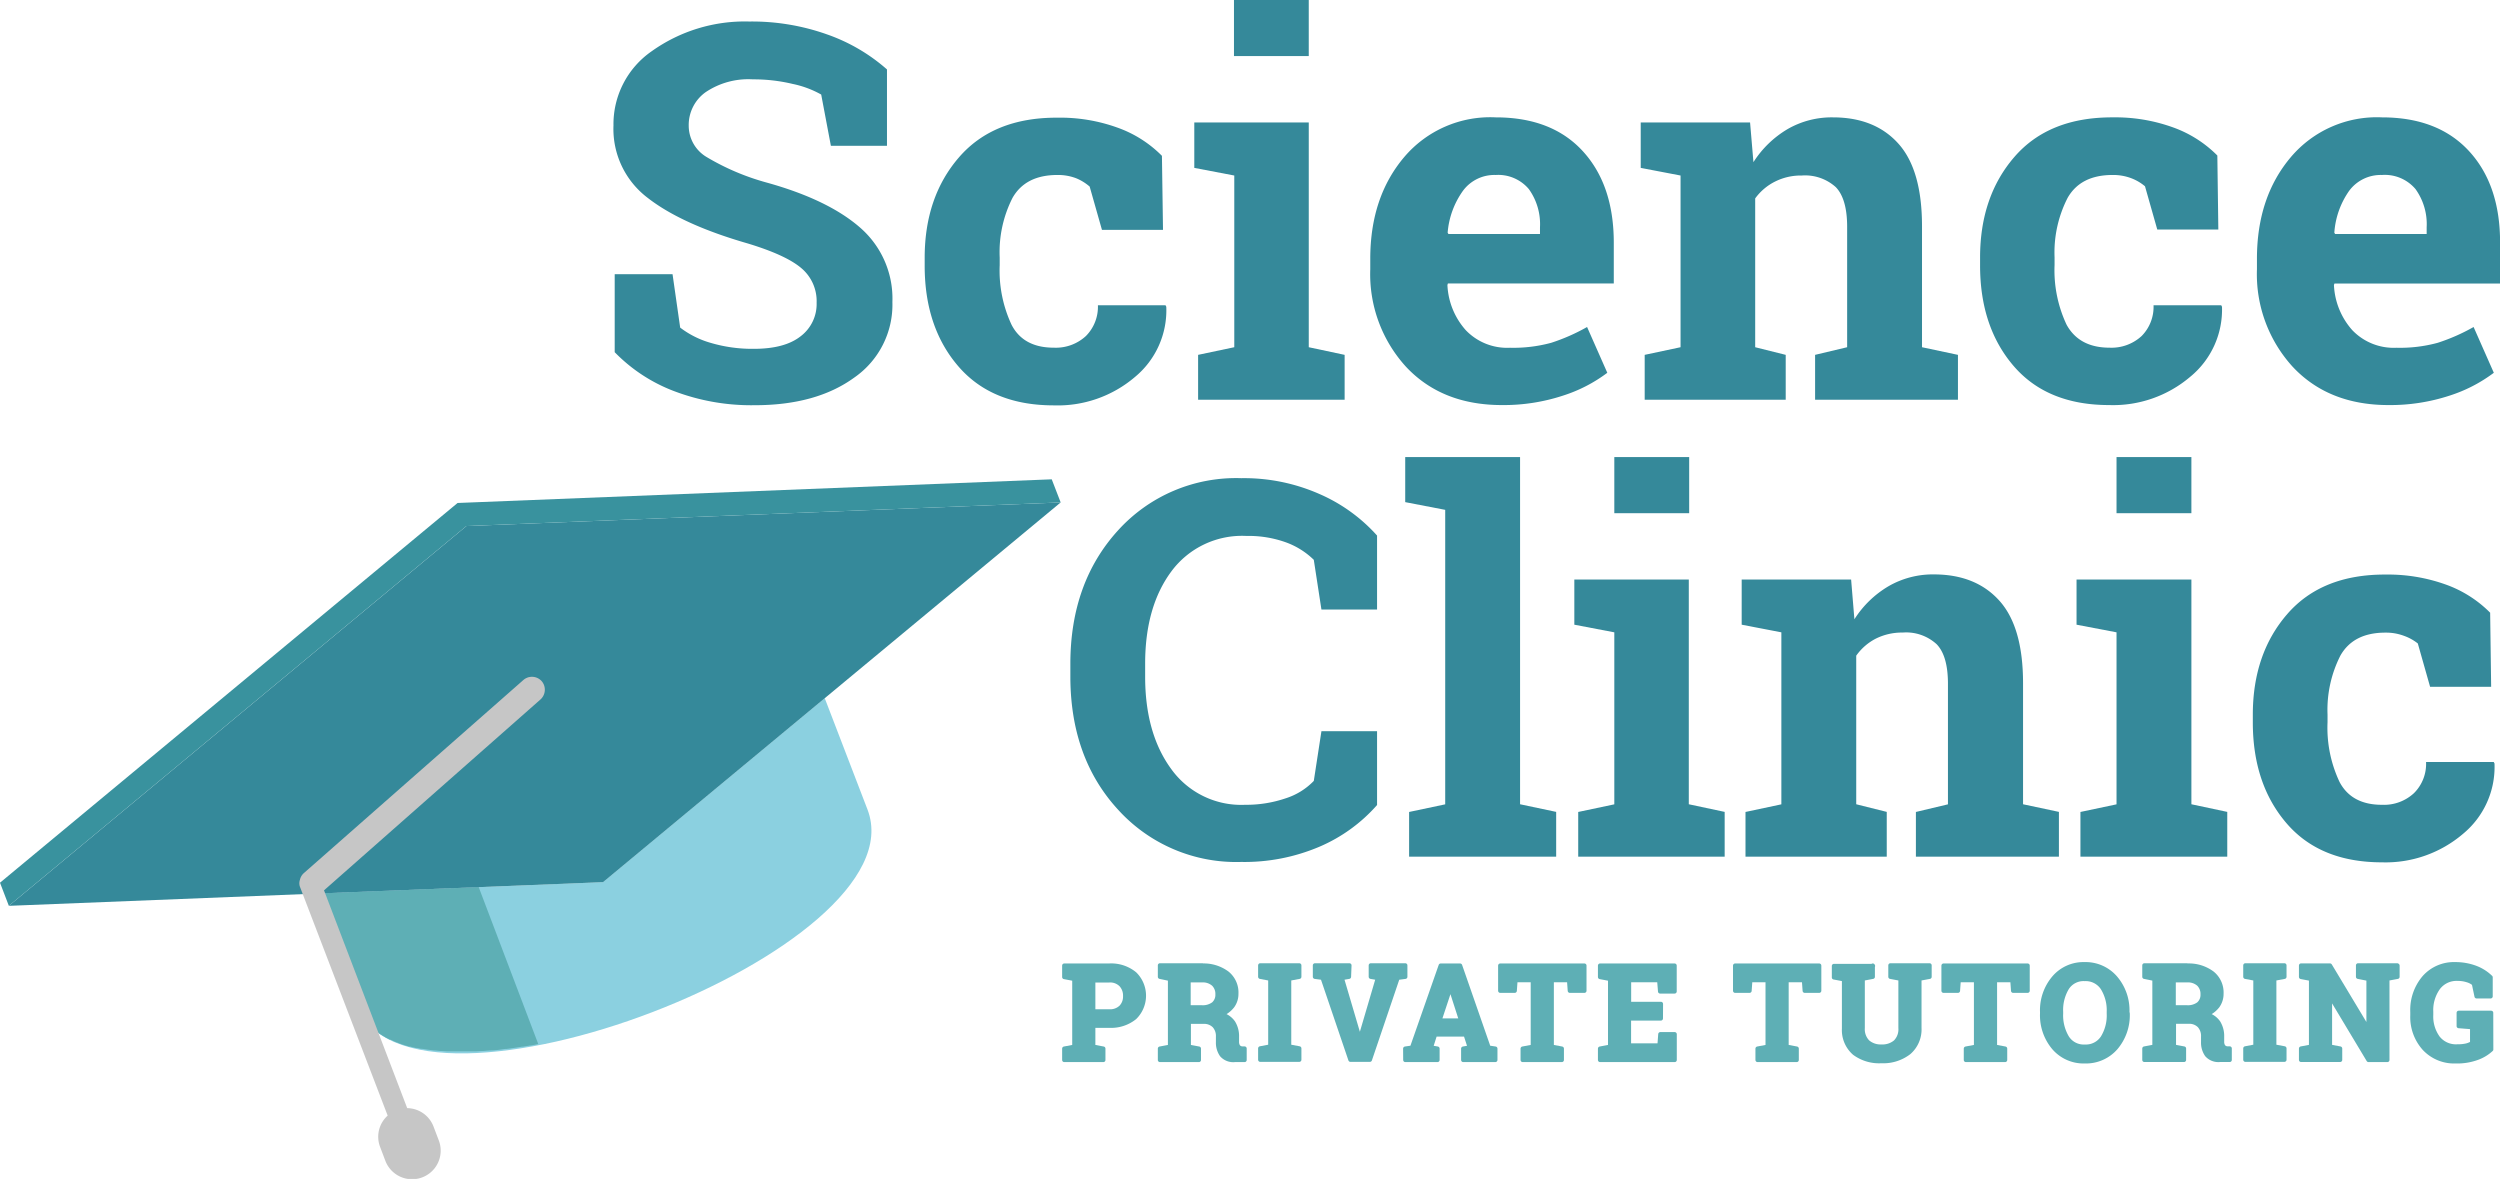 <?xml version="1.0" encoding="utf-8"?>
<svg xmlns="http://www.w3.org/2000/svg" viewBox="0 0 327.6 154.49"><title>Science-Clinic-Private-Tutoring-Logo-Master-new</title><g id="Layer_2" data-name="Layer 2"><g id="Layer_1-2" data-name="Layer 1"><path d="M116.23,19.11h-7.35l-1.27-6.72A13,13,0,0,0,103.88,11a21.88,21.88,0,0,0-5.21-.6,10,10,0,0,0-6.22,1.69,5.28,5.28,0,0,0-2.2,4.38,4.77,4.77,0,0,0,2.3,4.08,31.6,31.6,0,0,0,7.94,3.38q8.08,2.25,12.27,5.94a12.31,12.31,0,0,1,4.18,9.7,11.62,11.62,0,0,1-5,9.91q-5,3.63-13.09,3.62a28.46,28.46,0,0,1-10.5-1.84,21.48,21.48,0,0,1-7.8-5.11V35.93h7.58l1,7a12,12,0,0,0,4,2,19.17,19.17,0,0,0,5.66.78c2.68,0,4.72-.54,6.12-1.64a5.3,5.3,0,0,0,2.1-4.4,5.64,5.64,0,0,0-2-4.53q-2-1.71-7-3.23-8.68-2.5-13.16-6a11.32,11.32,0,0,1-4.46-9.47,11.63,11.63,0,0,1,5-9.72A21,21,0,0,1,98.17,2.82a29.43,29.43,0,0,1,10.27,1.71,23.69,23.69,0,0,1,7.79,4.57Z" style="fill:#35899a"/><path d="M138.09,45.56a5.81,5.81,0,0,0,4.2-1.52A5.43,5.43,0,0,0,143.87,40h8.86l.1.2a11.33,11.33,0,0,1-4.13,9.22,15.59,15.59,0,0,1-10.61,3.7q-8.11,0-12.52-5.13t-4.4-13.2v-1q0-8,4.52-13.2t12.87-5.17a22.13,22.13,0,0,1,7.89,1.31,15.49,15.49,0,0,1,5.81,3.69l.14,9.7h-8l-1.61-5.67A6.41,6.41,0,0,0,141,23.35a6.66,6.66,0,0,0-2.45-.42q-4.16,0-5.87,3A15.69,15.69,0,0,0,131,33.75v1a16.75,16.75,0,0,0,1.57,7.84Q134.13,45.56,138.09,45.56Z" style="fill:#35899a"/><path d="M157,46.5l4.74-1V23l-5.24-1V16.05h15V45.5l4.7,1v5.88H157ZM171.5,7.35h-9.8V0h9.8Z" style="fill:#35899a"/><path d="M196.82,53.08q-7.86,0-12.56-5a18,18,0,0,1-4.7-12.79V33.91q0-8.08,4.45-13.33A14.78,14.78,0,0,1,196,15.38q7.35,0,11.41,4.43t4.06,12v5.34H189.73l-.06.2a9.52,9.52,0,0,0,2.4,5.91,7.49,7.49,0,0,0,5.79,2.31,18.83,18.83,0,0,0,5.41-.65,25.17,25.17,0,0,0,4.7-2.07l2.65,6a19.5,19.5,0,0,1-5.83,3A24.93,24.93,0,0,1,196.82,53.08ZM196,22.93a5.12,5.12,0,0,0-4.3,2.08,10.93,10.93,0,0,0-2,5.48l.1.17h12v-.88a7.87,7.87,0,0,0-1.46-5A5.23,5.23,0,0,0,196,22.93Z" style="fill:#35899a"/><path d="M215.52,46.5l4.7-1V23L215,22V16.05h14.33l.44,5.2a13.37,13.37,0,0,1,4.47-4.33,11.56,11.56,0,0,1,5.94-1.54q5.51,0,8.6,3.46t3.08,10.84V45.5l4.71,1v5.88H237.85V46.5l4.2-1V29.72c0-2.44-.5-4.17-1.48-5.19A6,6,0,0,0,236.1,23a7.53,7.53,0,0,0-3.49.79A7.18,7.18,0,0,0,230,26V45.5l4,1v5.88H215.52Z" style="fill:#35899a"/><path d="M276.43,45.56a5.82,5.82,0,0,0,4.2-1.52A5.42,5.42,0,0,0,282.2,40h8.87l.1.2A11.36,11.36,0,0,1,287,49.38a15.59,15.59,0,0,1-10.61,3.7q-8.13,0-12.53-5.13t-4.39-13.2v-1q0-8,4.51-13.2t12.88-5.17a22.21,22.21,0,0,1,7.89,1.31,15.57,15.57,0,0,1,5.81,3.69l.13,9.7h-8l-1.61-5.67a6.22,6.22,0,0,0-1.81-1.06,6.69,6.69,0,0,0-2.45-.42q-4.17,0-5.88,3a15.69,15.69,0,0,0-1.71,7.79v1a16.74,16.74,0,0,0,1.58,7.84Q272.47,45.56,276.43,45.56Z" style="fill:#35899a"/><path d="M313,53.08q-7.85,0-12.55-5a18,18,0,0,1-4.7-12.79V33.91q0-8.08,4.45-13.33a14.76,14.76,0,0,1,11.93-5.2q7.35,0,11.42,4.43t4.06,12v5.34H305.91l-.07.2a9.52,9.52,0,0,0,2.4,5.91,7.51,7.51,0,0,0,5.8,2.31,18.71,18.71,0,0,0,5.4-.65,25.17,25.17,0,0,0,4.7-2.07l2.65,6a19.56,19.56,0,0,1-5.82,3A25,25,0,0,1,313,53.08Zm-.87-30.15a5.14,5.14,0,0,0-4.3,2.08,10.83,10.83,0,0,0-1.94,5.48l.1.17h12v-.88a7.87,7.87,0,0,0-1.46-5A5.26,5.26,0,0,0,312.12,22.93Z" style="fill:#35899a"/><path d="M180.45,79.87h-7.29l-1-6.51a10.2,10.2,0,0,0-3.65-2.29,14.46,14.46,0,0,0-5.18-.84,11.52,11.52,0,0,0-9.83,4.64q-3.44,4.63-3.44,12.09v1.71q0,7.45,3.43,12.12a11.29,11.29,0,0,0,9.67,4.67,16,16,0,0,0,5.29-.84,8.81,8.81,0,0,0,3.71-2.29l1-6.51h7.29v9.67a21.11,21.11,0,0,1-7.54,5.46,25.09,25.09,0,0,1-10.26,2,20.9,20.9,0,0,1-16.11-6.82q-6.28-6.81-6.28-17.49V87q0-10.63,6.24-17.49a20.86,20.86,0,0,1,16.15-6.85,24.49,24.49,0,0,1,10.24,2.07,21.81,21.81,0,0,1,7.56,5.45Z" style="fill:#35899a"/><path d="M184.14,65.8V59.89h15.05v45.5l4.73,1v5.87H184.65V106.4l4.73-1V66.81Z" style="fill:#35899a"/><path d="M206.81,106.4l4.73-1V82.86l-5.24-1V75.94h15v29.45l4.7,1v5.87H206.81Zm14.54-39.15h-9.81V59.89h9.81Z" style="fill:#35899a"/><path d="M228.73,106.4l4.7-1V82.86l-5.2-1V75.94h14.34l.43,5.21a13.28,13.28,0,0,1,4.47-4.33,11.6,11.6,0,0,1,5.94-1.55q5.5,0,8.6,3.46t3.09,10.84v15.82l4.7,1v5.87H251.06V106.4l4.2-1V89.61q0-3.66-1.48-5.19a5.92,5.92,0,0,0-4.46-1.53,7.67,7.67,0,0,0-3.5.79,7.11,7.11,0,0,0-2.58,2.24v19.47l4,1v5.87H228.73Z" style="fill:#35899a"/><path d="M272.62,106.4l4.73-1V82.86l-5.24-1V75.94h15.05v29.45l4.7,1v5.87H272.62Zm14.54-39.15h-9.81V59.89h9.81Z" style="fill:#35899a"/><path d="M312.14,105.46a5.76,5.76,0,0,0,4.19-1.53,5.39,5.39,0,0,0,1.58-4.08h8.87l.1.2a11.36,11.36,0,0,1-4.13,9.22A15.62,15.62,0,0,1,312.14,113q-8.13,0-12.53-5.14t-4.4-13.2v-1q0-8,4.52-13.2t12.88-5.17a22.43,22.43,0,0,1,7.89,1.31,15.57,15.57,0,0,1,5.81,3.69l.13,9.71h-8l-1.61-5.68a6.34,6.34,0,0,0-1.81-1,6.69,6.69,0,0,0-2.45-.42c-2.78,0-4.74,1-5.88,3A15.69,15.69,0,0,0,305,93.64v1a16.62,16.62,0,0,0,1.58,7.84Q308.17,105.47,312.14,105.46Z" style="fill:#35899a"/><path d="M79,115.6l-37.87,1.51,5.62,14.65c7,18.28,73.94-7.38,66.93-25.67l-5.61-14.61Z" style="fill:#8bd0e0"/><path d="M62.73,116.25l-21.58.86,5.62,14.65h0c.07.18.15.35.23.52a1,1,0,0,0,.07.15c.06.13.14.27.21.4l.06.1c.09.16.19.31.3.47l.07.1.27.35.1.12c.12.14.24.28.37.41l0,0,.38.35.11.11.38.3.07.06c.15.12.31.23.47.34l.12.07c.13.09.27.17.41.25l.12.08.54.28.07,0,.5.23.15.06.55.22,0,0c.2.07.41.15.63.21l.15.05.53.16.14,0,.68.17.1,0c.2,0,.41.09.62.12l.16,0c.49.08,1,.15,1.49.21l.17,0,.68.07h.11l.81.05h.12l.73,0h2l.84,0h.05l.92-.05h.12l.84-.07h.13c.63,0,1.26-.12,1.91-.2l.15,0c.65-.08,1.31-.18,2-.29l.12,0,.92-.15.1,0,1-.19h0Z" style="fill:#5eafb5"/><polygon points="61.12 68.93 1.16 118.7 79.02 115.6 138.99 65.84 61.12 68.93" style="fill:#35899a"/><polygon points="61.12 68.93 138.99 65.84 137.82 62.81 59.96 65.91 0 115.67 1.16 118.7 61.12 68.93" style="fill:#39929e"/><path d="M71,89.28a1.71,1.71,0,0,0-2.43-.16L39.84,114.39a1.65,1.65,0,0,0-.54.91,1.36,1.36,0,0,0,0,.89l11.5,30a3.72,3.72,0,0,0-1,4.08l.7,1.85a3.73,3.73,0,1,0,7-2.68l-.7-1.84a3.74,3.74,0,0,0-3.44-2.39L42.46,116.67l28.35-25A1.72,1.72,0,0,0,71,89.28Z" style="fill:#c6c6c6"/><path d="M145.35,126.53a4.86,4.86,0,0,1,3.35,1.09,4,4,0,0,1,0,5.71,4.91,4.91,0,0,1-3.35,1.08h-2.09v2.75l1.32.25v1.49h-5.12v-1.49l1.32-.25v-8.88l-1.32-.25v-1.5h5.89Zm-2.09,6h2.09a2.05,2.05,0,0,0,1.56-.56,2,2,0,0,0,.53-1.44,2.08,2.08,0,0,0-.53-1.48,2,2,0,0,0-1.56-.58h-2.09Z" style="fill:#5eafb5;stroke:#5eafb5;stroke-linecap:round;stroke-linejoin:round;stroke-width:0.555px"/><path d="M157.5,126.53a5.16,5.16,0,0,1,3.31,1,3.24,3.24,0,0,1,1.2,2.67,2.71,2.71,0,0,1-.5,1.62,3.54,3.54,0,0,1-1.47,1.11,2.69,2.69,0,0,1,1.57,1.08,3.38,3.38,0,0,1,.48,1.86v.63a1.13,1.13,0,0,0,.16.63.74.74,0,0,0,.54.27l.3,0v1.5h-1.28a2,2,0,0,1-1.71-.66,2.78,2.78,0,0,1-.49-1.69v-.7a2,2,0,0,0-.48-1.42,1.86,1.86,0,0,0-1.35-.54h-2v3.27l1.32.25v1.49H152v-1.49l1.32-.25v-8.88L152,128v-1.5h5.55ZM155.75,132h1.71a2.34,2.34,0,0,0,1.56-.44,1.59,1.59,0,0,0,.52-1.27,1.77,1.77,0,0,0-.52-1.33,2.11,2.11,0,0,0-1.52-.5h-1.75Z" style="fill:#5eafb5;stroke:#5eafb5;stroke-linecap:round;stroke-linejoin:round;stroke-width:0.555px"/><path d="M165.14,128v-1.5h5.12V128l-1.33.25v8.88l1.33.25v1.49h-5.12v-1.49l1.32-.25v-8.88Z" style="fill:#5eafb5;stroke:#5eafb5;stroke-linecap:round;stroke-linejoin:round;stroke-width:0.555px"/><path d="M176.77,128l-.94.16,2.19,7.42.15.68h.05l.15-.66,2.19-7.44-.93-.16v-1.5h4.52V128l-1,.13-3.64,10.74h-2.55l-3.65-10.74-1-.13v-1.5h4.52Z" style="fill:#5eafb5;stroke:#5eafb5;stroke-linecap:round;stroke-linejoin:round;stroke-width:0.555px"/><path d="M184.14,137.41l.89-.13,3.76-10.75h2.54l3.74,10.75.88.13v1.49h-4.21v-1.49l.86-.15-.55-1.7h-4l-.54,1.7.86.15v1.49h-4.22Zm4.49-3.68h2.84l-1.4-4.35h0Z" style="fill:#5eafb5;stroke:#5eafb5;stroke-linecap:round;stroke-linejoin:round;stroke-width:0.555px"/><path d="M207.62,126.53v3.3h-1.91l-.1-1.39h-2.27v8.72l1.32.25v1.49h-5.13v-1.49l1.33-.25v-8.72h-2.27l-.1,1.39h-1.9v-3.3Z" style="fill:#5eafb5;stroke:#5eafb5;stroke-linecap:round;stroke-linejoin:round;stroke-width:0.555px"/><path d="M217.64,133.46h-4.18V137h4l.11-1.48h1.88v3.38h-9.78v-1.49l1.32-.25v-8.88l-1.32-.25v-1.5h9.77v3.39h-1.9l-.12-1.48h-3.95v3.11h4.18Z" style="fill:#5eafb5;stroke:#5eafb5;stroke-linecap:round;stroke-linejoin:round;stroke-width:0.555px"/><path d="M238.39,126.53v3.3h-1.9l-.1-1.39h-2.28v8.72l1.33.25v1.49h-5.13v-1.49l1.32-.25v-8.72h-2.27l-.1,1.39h-1.89v-3.3Z" style="fill:#5eafb5;stroke:#5eafb5;stroke-linecap:round;stroke-linejoin:round;stroke-width:0.555px"/><path d="M245.41,126.53V128l-1.32.25v6.46a2.38,2.38,0,0,0,.66,1.83,2.58,2.58,0,0,0,1.8.6,2.62,2.62,0,0,0,1.83-.6,2.35,2.35,0,0,0,.66-1.83v-6.46l-1.32-.25v-1.5h5.13V128l-1.33.25v6.46a4,4,0,0,1-1.37,3.21,5.5,5.5,0,0,1-3.6,1.13A5.44,5.44,0,0,1,243,138a4,4,0,0,1-1.36-3.21v-6.46l-1.32-.25v-1.5h5.12Z" style="fill:#5eafb5;stroke:#5eafb5;stroke-linecap:round;stroke-linejoin:round;stroke-width:0.555px"/><path d="M265.7,126.53v3.3h-1.9l-.1-1.39h-2.28v8.72l1.33.25v1.49h-5.14v-1.49l1.33-.25v-8.72h-2.27l-.1,1.39h-1.89v-3.3Z" style="fill:#5eafb5;stroke:#5eafb5;stroke-linecap:round;stroke-linejoin:round;stroke-width:0.555px"/><path d="M278.81,132.81a6.59,6.59,0,0,1-1.55,4.49,5.18,5.18,0,0,1-4.07,1.78,5.13,5.13,0,0,1-4.05-1.78,6.58,6.58,0,0,1-1.54-4.49v-.19a6.57,6.57,0,0,1,1.54-4.48,5.07,5.07,0,0,1,4-1.79,5.16,5.16,0,0,1,4.07,1.79,6.54,6.54,0,0,1,1.56,4.48Zm-2.47-.21a5.5,5.5,0,0,0-.8-3.11,2.65,2.65,0,0,0-2.36-1.2,2.57,2.57,0,0,0-2.33,1.19,5.59,5.59,0,0,0-.77,3.12v.21a5.64,5.64,0,0,0,.78,3.14,2.58,2.58,0,0,0,2.33,1.2,2.64,2.64,0,0,0,2.36-1.2,5.56,5.56,0,0,0,.79-3.14Z" style="fill:#5eafb5;stroke:#5eafb5;stroke-linecap:round;stroke-linejoin:round;stroke-width:0.555px"/><path d="M286.6,126.53a5.14,5.14,0,0,1,3.3,1,3.24,3.24,0,0,1,1.2,2.67,2.71,2.71,0,0,1-.5,1.62,3.54,3.54,0,0,1-1.47,1.11A2.69,2.69,0,0,1,290.7,134a3.38,3.38,0,0,1,.48,1.86v.63a1.13,1.13,0,0,0,.16.63.74.74,0,0,0,.54.27l.3,0v1.5H290.9a2,2,0,0,1-1.71-.66,2.78,2.78,0,0,1-.49-1.69v-.7a2,2,0,0,0-.48-1.42,1.86,1.86,0,0,0-1.35-.54h-2v3.27l1.32.25v1.49H281v-1.49l1.32-.25v-8.88L281,128v-1.5h5.56ZM284.84,132h1.71a2.34,2.34,0,0,0,1.56-.44,1.59,1.59,0,0,0,.52-1.27,1.77,1.77,0,0,0-.52-1.33,2.1,2.1,0,0,0-1.51-.5h-1.76Z" style="fill:#5eafb5;stroke:#5eafb5;stroke-linecap:round;stroke-linejoin:round;stroke-width:0.555px"/><path d="M294.23,128v-1.5h5.12V128l-1.33.25v8.88l1.33.25v1.49h-5.12v-1.49l1.32-.25v-8.88Z" style="fill:#5eafb5;stroke:#5eafb5;stroke-linecap:round;stroke-linejoin:round;stroke-width:0.555px"/><path d="M314.17,126.53V128l-1.33.25V138.9h-2.47l-5-8.33h-.05v6.58l1.33.25v1.49h-5.12v-1.49l1.31-.25v-8.88l-1.31-.25v-1.5h3.79l5,8.32h.05v-6.57L309,128v-1.5h5.13Z" style="fill:#5eafb5;stroke:#5eafb5;stroke-linecap:round;stroke-linejoin:round;stroke-width:0.555px"/><path d="M326.45,137.52a5.43,5.43,0,0,1-1.76,1.08,7.65,7.65,0,0,1-2.92.48,5.34,5.34,0,0,1-4.08-1.68,6.15,6.15,0,0,1-1.57-4.36v-.43a6.56,6.56,0,0,1,1.55-4.52,5.19,5.19,0,0,1,4.05-1.74,7.48,7.48,0,0,1,2.65.46,5.74,5.74,0,0,1,2,1.26v2.49h-1.84l-.35-1.66a2.4,2.4,0,0,0-.89-.46,4.17,4.17,0,0,0-1.28-.18,3,3,0,0,0-2.52,1.2,5,5,0,0,0-.91,3.13V133a4.75,4.75,0,0,0,.89,3,3,3,0,0,0,2.55,1.12,5,5,0,0,0,1.21-.12,2.78,2.78,0,0,0,.72-.3v-2.1l-1.76-.14v-1.74h4.25Z" style="fill:#5eafb5;stroke:#5eafb5;stroke-linecap:round;stroke-linejoin:round;stroke-width:0.555px"/></g></g></svg>